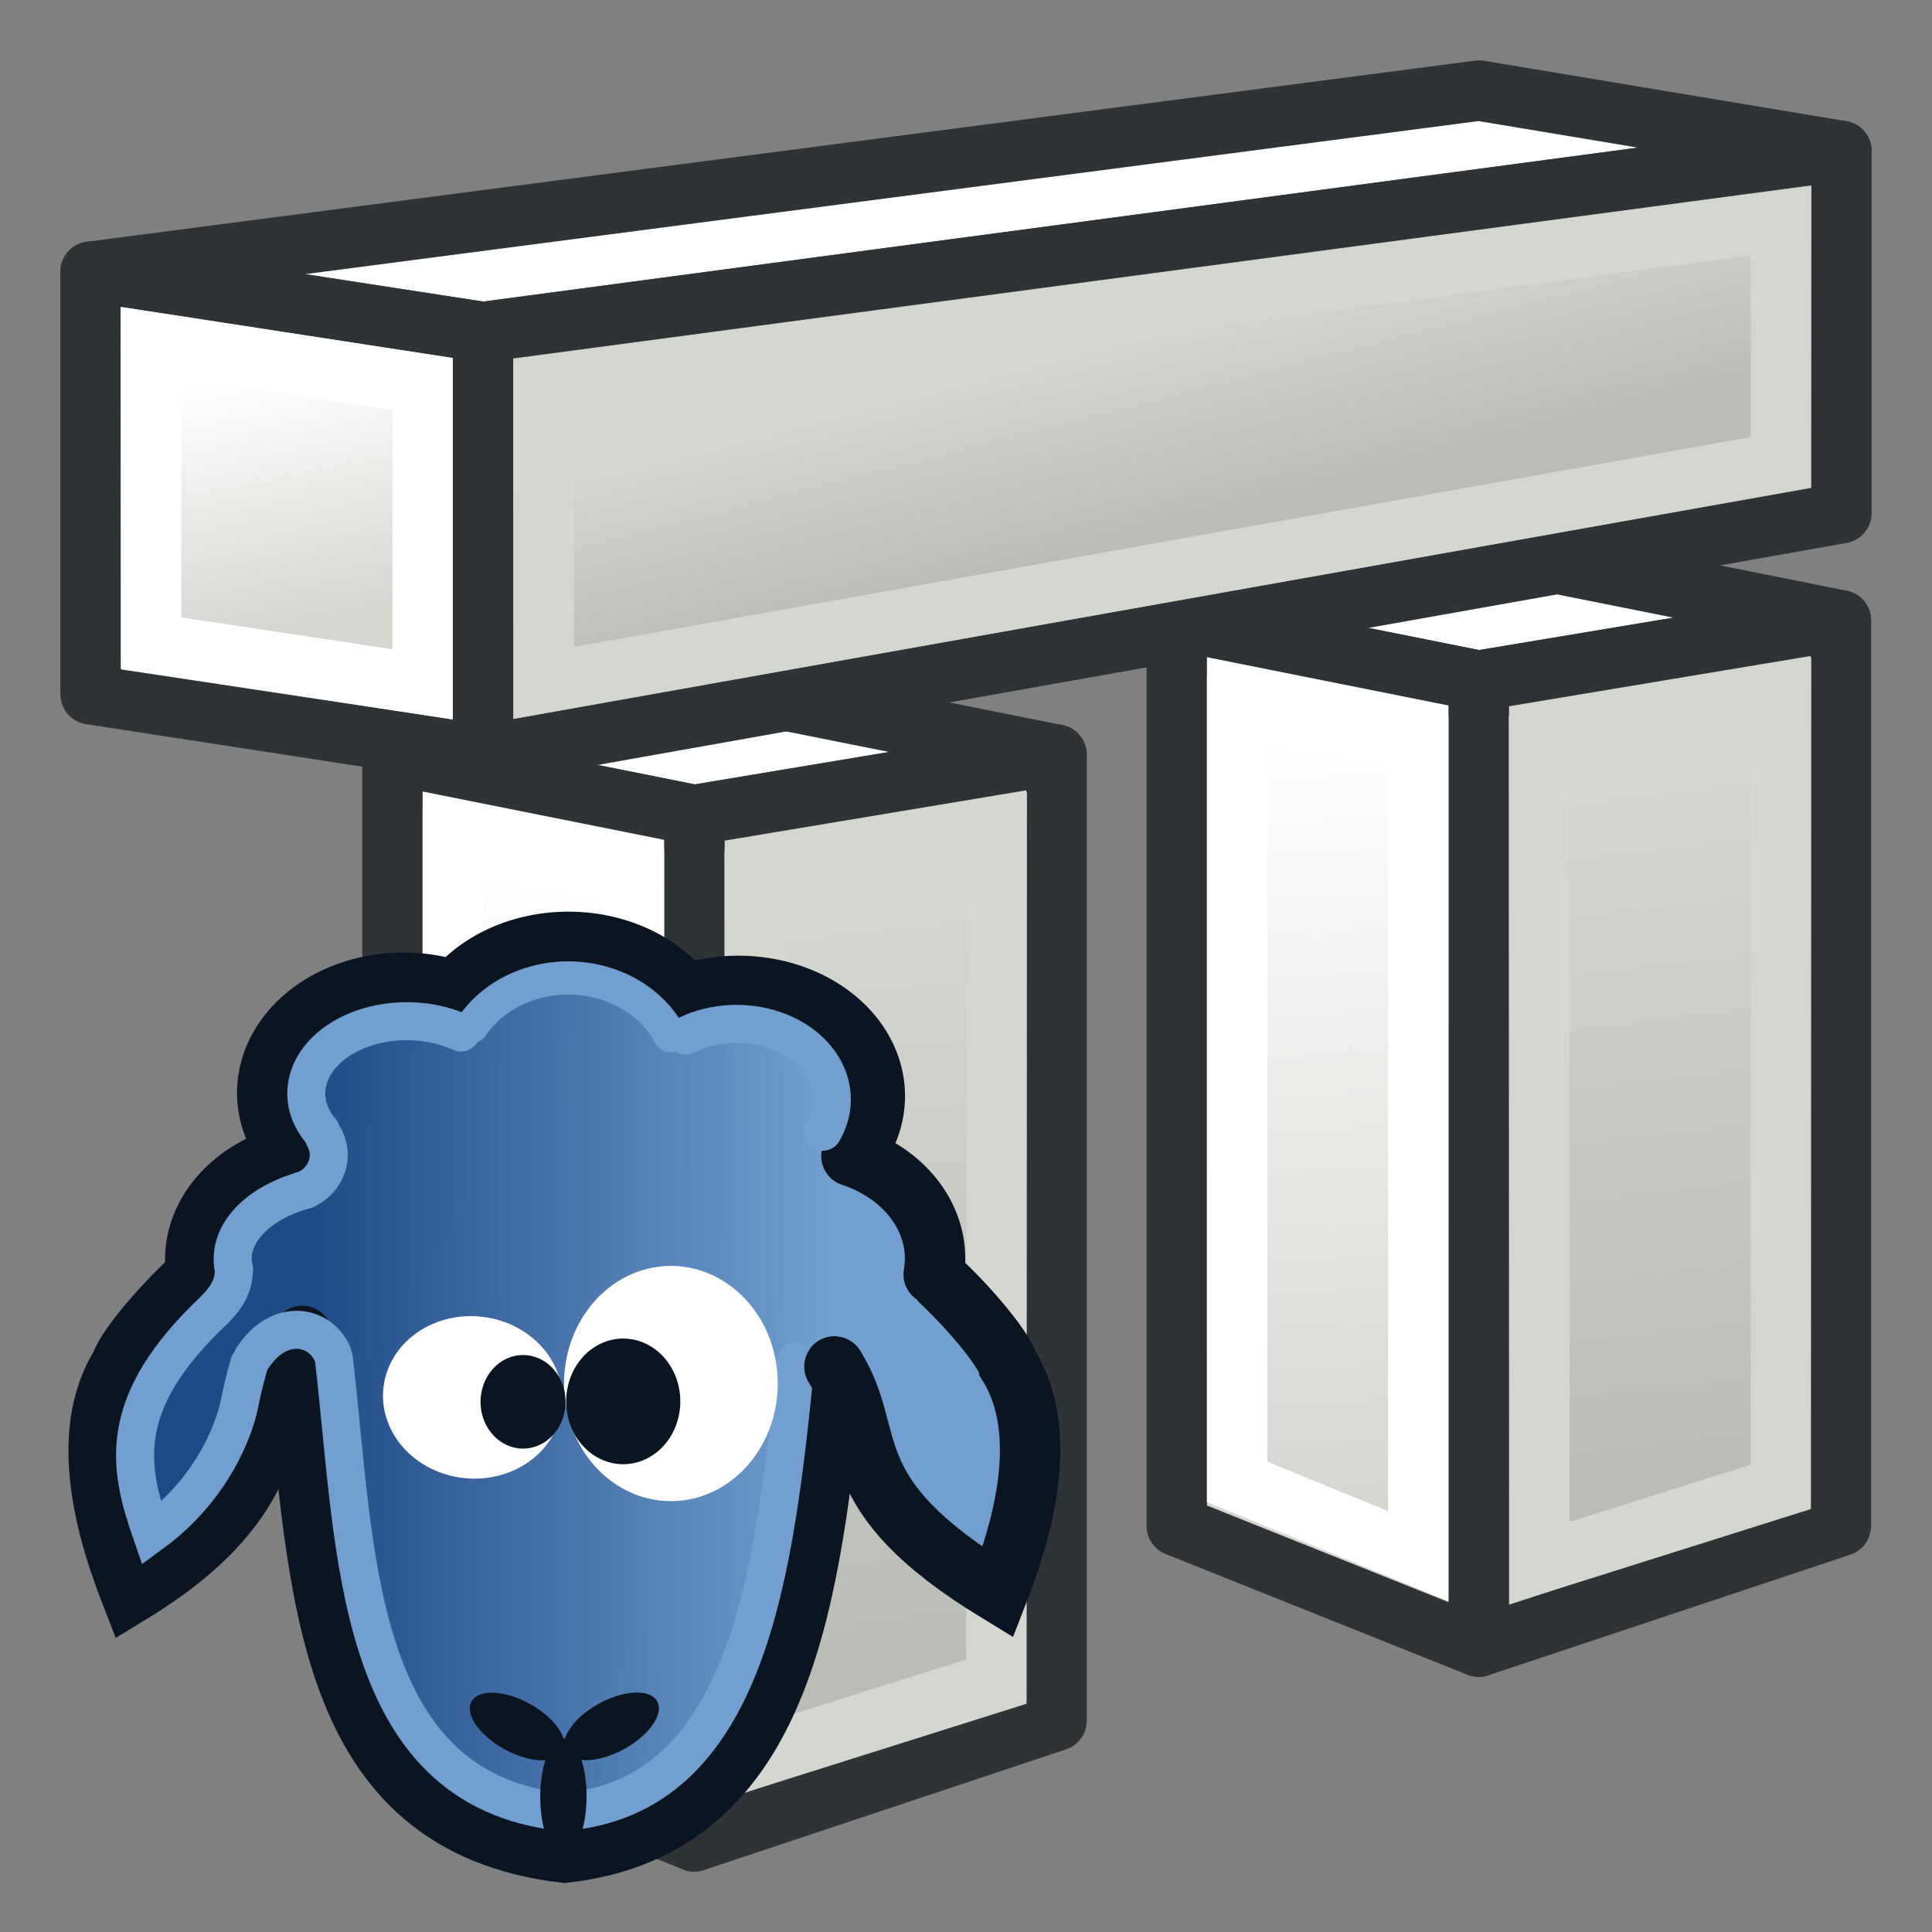 <svg xmlns="http://www.w3.org/2000/svg" xmlns:svg="http://www.w3.org/2000/svg" xmlns:xlink="http://www.w3.org/1999/xlink" id="svg2985" width="64" height="64" version="1.1"><rect width="100%" height="100%" fill="#808080" stroke="none"/><defs id="defs2987"><linearGradient id="linearGradient3041"><stop id="stop3043" offset="0" style="stop-color:#babdb6;stop-opacity:1"/><stop id="stop3045" offset="1" style="stop-color:#d3d7cf;stop-opacity:1"/></linearGradient><linearGradient id="linearGradient3035"><stop id="stop3037" offset="0" style="stop-color:#d3d7cf;stop-opacity:1"/><stop id="stop3039" offset="1" style="stop-color:#fff;stop-opacity:1"/></linearGradient><linearGradient id="linearGradient3803"><stop style="stop-color:#d3d7cf;stop-opacity:1" id="stop3805" offset="0"/><stop style="stop-color:#fff;stop-opacity:1" id="stop3807" offset="1"/></linearGradient><linearGradient id="linearGradient3795"><stop style="stop-color:#babdb6;stop-opacity:1" id="stop3797" offset="0"/><stop style="stop-color:#d3d7cf;stop-opacity:1" id="stop3799" offset="1"/></linearGradient><linearGradient id="linearGradient3850-6"><stop style="stop-color:#c4a000;stop-opacity:1" id="stop3852-2" offset="0"/><stop style="stop-color:#edd400;stop-opacity:1" id="stop3854-9" offset="1"/></linearGradient><linearGradient id="linearGradient3858-2"><stop style="stop-color:#ffc900;stop-opacity:1" id="stop3860-7" offset="0"/><stop style="stop-color:#fce94f;stop-opacity:1" id="stop3862-0" offset="1"/></linearGradient><linearGradient id="linearGradient3972" x1="69.848" x2="66.152" y1="54.851" y2="27.481" gradientUnits="userSpaceOnUse" xlink:href="#linearGradient3850-6"/><linearGradient id="linearGradient3974" x1="59.418" x2="55.563" y1="56.225" y2="26.598" gradientUnits="userSpaceOnUse" xlink:href="#linearGradient3858-2"/><linearGradient id="linearGradient3986" x1="69" x2="66.152" y1="53" y2="27.481" gradientUnits="userSpaceOnUse" xlink:href="#linearGradient3041"/><linearGradient id="linearGradient3988" x1="57" x2="55.563" y1="54" y2="26.598" gradientUnits="userSpaceOnUse" xlink:href="#linearGradient3035"/><linearGradient id="linearGradient3986-6" x1="69.018" x2="66.152" y1="51.45" y2="27.481" gradientUnits="userSpaceOnUse" xlink:href="#linearGradient3850-6-1"/><linearGradient id="linearGradient3850-6-1"><stop style="stop-color:#babdb6;stop-opacity:1" id="stop3852-2-8" offset="0"/><stop style="stop-color:#d3d7cf;stop-opacity:1" id="stop3854-9-7" offset="1"/></linearGradient><linearGradient id="linearGradient3988-9" x1="57.018" x2="55.563" y1="52.45" y2="26.598" gradientUnits="userSpaceOnUse" xlink:href="#linearGradient3858-2-2"/><linearGradient id="linearGradient3858-2-2"><stop style="stop-color:#d3d7cf;stop-opacity:1" id="stop3860-7-0" offset="0"/><stop style="stop-color:#fff;stop-opacity:1" id="stop3862-0-2" offset="1"/></linearGradient><linearGradient id="linearGradient3801" x1="40.974" x2="39.319" y1="16.946" y2="10.509" gradientUnits="userSpaceOnUse" xlink:href="#linearGradient3795"/><linearGradient id="linearGradient3809" x1="9.935" x2="8.317" y1="20.668" y2="12.434" gradientUnits="userSpaceOnUse" xlink:href="#linearGradient3803"/><linearGradient id="linearGradient3797"><stop style="stop-color:#3465a4;stop-opacity:1" id="stop3799-3" offset="0"/><stop style="stop-color:#729fcf;stop-opacity:1" id="stop3801" offset="1"/></linearGradient><linearGradient id="linearGradient3186" x1="22" x2="19" y1="52" y2="38" gradientTransform="translate(0.001,-0.119)" gradientUnits="userSpaceOnUse" xlink:href="#linearGradient3930"/><linearGradient id="linearGradient3930"><stop style="stop-color:#babdb6;stop-opacity:1" id="stop3932" offset="0"/><stop style="stop-color:#d3d7cf;stop-opacity:1" id="stop3934" offset="1"/></linearGradient><linearGradient id="linearGradient4743" x1="18.702" x2="45.765" y1="31.725" y2="31.812" gradientUnits="userSpaceOnUse" xlink:href="#linearGradient4739"/><linearGradient id="linearGradient4739"><stop id="stop4735" offset="0" style="stop-color:#204a87;stop-opacity:1"/><stop id="stop4737" offset="1" style="stop-color:#729fcf;stop-opacity:1"/></linearGradient></defs><g id="layer1"><path style="fill:#fff;stroke:#2e3436;stroke-width:2;stroke-linecap:butt;stroke-linejoin:round;stroke-opacity:1" id="path3010" d="M 61,5 49,3 3,9 16,11 z"/><g id="g3825" transform="translate(2,0)" style="stroke:#2e3436"><g id="g3936" style="stroke:#2e3436"><g id="g3978" transform="translate(-18,0)" style="stroke:#2e3436"><g id="g3866-9" transform="translate(-22,2)" style="stroke:#2e3436"><path id="path3925-7-3" d="M 51,23 61,25 73,23 63,21 z" style="color:#000;fill:#fff;fill-opacity:1;fill-rule:evenodd;stroke:#2e3436;stroke-width:2;stroke-linecap:butt;stroke-linejoin:round;stroke-miterlimit:4;stroke-opacity:1;stroke-dasharray:none;stroke-dashoffset:0;marker:none;visibility:visible"/><path id="path3927-5-6" d="m 61,25 0,34 12,-4 0,-32 z" style="color:#000;fill:url(#linearGradient3986);fill-opacity:1;fill-rule:evenodd;stroke:#2e3436;stroke-width:2;stroke-linecap:butt;stroke-linejoin:round;stroke-miterlimit:4;stroke-opacity:1;stroke-dasharray:none;stroke-dashoffset:0;marker:none;visibility:visible"/><path id="path3929-3-0" d="m 51,23 10,2 0,34 -10,-4 z" style="color:#000;fill:url(#linearGradient3988);fill-opacity:1;fill-rule:evenodd;stroke:#2e3436;stroke-width:2;stroke-linecap:butt;stroke-linejoin:round;stroke-miterlimit:4;stroke-opacity:1;stroke-dasharray:none;stroke-dashoffset:0;marker:none;visibility:visible"/><path id="path3846-6" d="M 53,26 53,53.54 59,56 59,27 z" style="fill:none;stroke:#fff;stroke-width:2;stroke-linecap:butt;stroke-linejoin:miter;stroke-opacity:1"/><path id="path3848-2" d="m 63,27 8.018,-1.55 -0.011,28.255 -7.989,2.52 z" style="fill:none;stroke:#d3d7cf;stroke-width:2;stroke-linecap:butt;stroke-linejoin:miter;stroke-opacity:1"/></g></g><g id="g3978-3" transform="translate(7.982,-4.45)" style="stroke:#2e3436"><g id="g3866-9-7" transform="translate(-22,2)" style="stroke:#2e3436"><path id="path3925-7-3-5" d="M 51,23 61,25 73,23 63,21 z" style="color:#000;fill:#fff;fill-opacity:1;fill-rule:evenodd;stroke:#2e3436;stroke-width:2;stroke-linecap:butt;stroke-linejoin:round;stroke-miterlimit:4;stroke-opacity:1;stroke-dasharray:none;stroke-dashoffset:0;marker:none;visibility:visible"/><path id="path3927-5-6-9" d="m 61,25 0,32 12,-4 0,-30 z" style="color:#000;fill:url(#linearGradient3986-6);fill-opacity:1;fill-rule:evenodd;stroke:#2e3436;stroke-width:2;stroke-linecap:butt;stroke-linejoin:round;stroke-miterlimit:4;stroke-opacity:1;stroke-dasharray:none;stroke-dashoffset:0;marker:none;visibility:visible"/><path id="path3929-3-0-2" d="m 51,23 10,2 0,32 -10,-4 z" style="color:#000;fill:url(#linearGradient3988-9);fill-opacity:1;fill-rule:evenodd;stroke:#2e3436;stroke-width:2;stroke-linecap:butt;stroke-linejoin:round;stroke-miterlimit:4;stroke-opacity:1;stroke-dasharray:none;stroke-dashoffset:0;marker:none;visibility:visible"/><path id="path3846-6-2" d="M 53,26 53,51.54 59,54 59,27 z" style="fill:none;stroke:#fff;stroke-width:2;stroke-linecap:butt;stroke-linejoin:miter;stroke-opacity:1"/><path id="path3848-2-8" d="m 63,27 8.018,-1.55 -0.011,26.255 -7.989,2.52 z" style="fill:none;stroke:#d3d7cf;stroke-width:2;stroke-linecap:butt;stroke-linejoin:miter;stroke-opacity:1"/></g></g></g></g><path id="path3907" d="M 16,11 16,25 61,17 61,5 z" style="color:#000;fill:url(#linearGradient3801);fill-opacity:1;fill-rule:evenodd;stroke:#2e3436;stroke-width:2;stroke-linecap:butt;stroke-linejoin:round;stroke-miterlimit:4;stroke-opacity:1;stroke-dasharray:none;stroke-dashoffset:0;marker:none;visibility:visible"/><path id="path3909" d="M 3,9 16,11 16,25 3,23 z" style="color:#000;fill:url(#linearGradient3809);fill-opacity:1;fill-rule:evenodd;stroke:#2e3436;stroke-width:2;stroke-linecap:butt;stroke-linejoin:round;stroke-miterlimit:4;stroke-opacity:1;stroke-dasharray:none;stroke-dashoffset:0;marker:none;visibility:visible"/><path style="fill:none;stroke:#fff;stroke-width:2;stroke-linecap:butt;stroke-linejoin:miter;stroke-opacity:1" id="path3934" d="m 5,11.338 9,1.384 0,9.947 -8.991,-1.355 z"/><path style="fill:none;stroke:#d3d7cf;stroke-width:2;stroke-linecap:butt;stroke-linejoin:miter;stroke-opacity:1" id="path3976" d="m 18.013,12.788 0,9.834 40.974,-7.304 0.01,-8.004 z"/><g id="g1020" transform="matrix(0.579,0,0,0.579,0.186,27.861)"><path id="path4647" d="m 46.863,19.417 c 1.664,-7.416 -2.468,-8.904 -8.583,-8.366 -4.116,-2.664 -8.272,-3.771 -12.555,0.024 -9.093,-1.41 -9.657,2.767 -7.924,8.256 -2.734,1.389 -5.868,2.528 -4.076,6.744 -7.68,2.334 -5.78,8.943 -4.12,15.266 5.562,0.009 4.405,-7.13 8.506,-11.001 0.596,13.168 3.405,23.709 13.89,25.133 9.577,-1.496 14.318,-9.769 13.98,-25.162 3.713,4.605 2.371,10.615 9.21,10.704 -0.522,-5.95 3.024,-12.794 -3.915,-15.178 1.684,-4.071 -1.666,-5.112 -4.413,-6.422 z" transform="matrix(1.105,0,0,1.105,-3.398,-3.432)" style="fill:url(#linearGradient4743);fill-opacity:1;fill-rule:evenodd;stroke:none;stroke-width:1px;stroke-linecap:butt;stroke-linejoin:miter;stroke-opacity:1"/><path id="path827-3-6-6-9" d="M 10.406,25.263 C 8.284,27.271 6.714,29.39 6.616,29.943 4.026,34.002 5.921,39.852 7.163,43.042 16.572,37.304 14.403,32.367 16.975,28.311" style="fill:none;fill-opacity:1;stroke:#0b1521;stroke-width:3.456;stroke-linecap:round;stroke-linejoin:miter;stroke-miterlimit:4;stroke-dasharray:none;stroke-opacity:1"/><path id="path821-9-0-6-4-8" d="M 16.617,30.099 C 18.015,42.764 18.084,56.227 31.968,57.876 44.784,56.443 46.009,42.833 47.418,30.068" style="fill:none;fill-opacity:1;stroke:#0b1521;stroke-width:3.456;stroke-linecap:round;stroke-linejoin:miter;stroke-miterlimit:4;stroke-dasharray:none;stroke-opacity:1"/><path id="path4669-3-1" d="m 10.914,24.727 a 7.797,6.302 0 0 1 5.362,-6.795" style="opacity:1;fill:none;fill-opacity:1;fill-rule:nonzero;stroke:#0b1521;stroke-width:3.456;stroke-linecap:round;stroke-miterlimit:4;stroke-dasharray:none"/><path id="path4669-1-6-3" d="m 15.824,17.277 a 7.797,6.302 0 0 1 1.193,-7.126 7.797,6.302 0 0 1 8.679,-1.583" style="opacity:1;fill:none;fill-opacity:1;fill-rule:nonzero;stroke:#0b1521;stroke-width:3.456;stroke-linecap:round;stroke-miterlimit:4;stroke-dasharray:none"/><path id="path4669-1-2-3-1-9" d="m -38.747,8.646 a 7.797,6.302 0 0 1 6.48,-2.878 7.797,6.302 0 0 1 6.539,2.789" transform="scale(-1,1)" style="opacity:1;fill:none;fill-opacity:1;fill-rule:nonzero;stroke:#0b1521;stroke-width:3.456;stroke-linecap:round;stroke-miterlimit:4;stroke-dasharray:none"/><path id="path4669-1-5-5-6" d="m -48.99,17.268 a 7.797,6.302 0 0 1 1.433,-7.043 7.797,6.302 0 0 1 8.649,-1.444" transform="scale(-1,1)" style="opacity:1;fill:none;fill-opacity:1;fill-rule:nonzero;stroke:#0b1521;stroke-width:3.456;stroke-linecap:round;stroke-miterlimit:4;stroke-dasharray:none"/><path id="path4669-2-4-9" d="m -53.098,24.794 a 7.562,6.302 0 0 1 4.704,-6.768" transform="scale(-1,1)" style="opacity:1;fill:none;fill-opacity:1;fill-rule:nonzero;stroke:#0b1521;stroke-width:3.456;stroke-linecap:round;stroke-miterlimit:4;stroke-dasharray:none"/><path id="path4669-3-1-4" d="m 13.066,24.547 a 6.962,4.324 0 0 1 4.117,-4.603" style="opacity:1;fill:none;fill-opacity:1;fill-rule:nonzero;stroke:#729fcf;stroke-width:2.175;stroke-linecap:round;stroke-miterlimit:4;stroke-dasharray:none"/><path id="path4669-1-6-3-9" d="m 18.042,16.591 a 5.752,4.135 0 0 1 0.89,-5.104 5.752,4.135 0 0 1 7.117,-0.532" style="opacity:1;fill:none;fill-opacity:1;fill-rule:nonzero;stroke:#729fcf;stroke-width:2.175;stroke-linecap:round;stroke-miterlimit:4;stroke-dasharray:none"/><path id="path4669-1-2-3-1-9-0" d="m -38.014,11.137 a 6.407,5.662 0 0 1 5.484,-3.296 6.407,5.662 0 0 1 5.849,2.763" transform="scale(-1,1)" style="opacity:1;fill:none;fill-opacity:1;fill-rule:nonzero;stroke:#729fcf;stroke-width:1.899;stroke-linecap:round;stroke-miterlimit:4;stroke-dasharray:none"/><path id="path4669-1-5-5-6-1" d="m -46.754,16.627 a 5.448,4.328 0 0 1 1.332,-5.088 5.448,4.328 0 0 1 6.523,-0.402" transform="scale(-1,1)" style="opacity:1;fill:none;fill-opacity:1;fill-rule:nonzero;stroke:#729fcf;stroke-width:2.175;stroke-linecap:round;stroke-miterlimit:4;stroke-dasharray:none"/><path id="path821-9-0-6-4-8-28" d="M 18.781,29.619 C 20.057,40.498 19.826,54.272 31.865,55.552 42.565,54.739 44.006,41.643 45.208,29.746" style="fill:none;fill-opacity:1;stroke:#729fcf;stroke-width:2.175;stroke-linecap:round;stroke-linejoin:miter;stroke-miterlimit:4;stroke-dasharray:none;stroke-opacity:1"/><path id="path866" d="m 14.136,29.551 c 1.513,-2.287 3.839,-1.884 4.577,-0.187" style="fill:none;fill-rule:evenodd;stroke:#729fcf;stroke-width:2.175;stroke-linecap:round;stroke-linejoin:miter;stroke-miterlimit:4;stroke-dasharray:none;stroke-dashoffset:0;stroke-opacity:1"/><path id="path868" d="m 11.955,26.813 c 0.753,-0.753 1.13,-1.452 1.106,-2.387" style="fill:none;fill-rule:evenodd;stroke:#729fcf;stroke-width:2.175;stroke-linecap:round;stroke-linejoin:miter;stroke-miterlimit:4;stroke-dasharray:none;stroke-opacity:1"/><path id="path868-7" d="m 16.958,20.005 c 1.156,-0.327 1.984,-1.77 1.254,-3.074" style="fill:none;fill-rule:evenodd;stroke:#729fcf;stroke-width:2.175;stroke-linecap:round;stroke-linejoin:miter;stroke-miterlimit:4;stroke-dasharray:none;stroke-opacity:1"/><g id="g4583-1-6-1" transform="matrix(0.662,0,0,0.763,23.141,6.693)"><path style="opacity:1;fill:#0b1521;fill-opacity:1;fill-rule:nonzero;stroke:none;stroke-width:1.89;stroke-miterlimit:4;stroke-dasharray:none" id="path4557-8-0-0" d="m -48.633,35.775 a 2,4.375 0 0 1 -2.42,-3.174 2,4.375 0 0 1 1.44,-5.309 2,4.375 0 0 1 2.434,3.124 2,4.375 0 0 1 -1.417,5.338" transform="rotate(-66.421)"/><path style="opacity:1;fill:#0b1521;fill-opacity:1;fill-rule:nonzero;stroke:none;stroke-width:1.89;stroke-miterlimit:4;stroke-dasharray:none" id="path4557-4-5-6-1" d="m -59.261,11.32 a 2,4.375 0 0 1 -2.42,-3.174 2,4.375 0 0 1 1.44,-5.309 2,4.375 0 0 1 2.434,3.124 2,4.375 0 0 1 -1.417,5.338" transform="matrix(-0.4,-0.917,-0.917,0.4,0,0)"/><path style="opacity:1;fill:#0b1521;fill-opacity:1;fill-rule:nonzero;stroke:none;stroke-width:1.89;stroke-miterlimit:4;stroke-dasharray:none" id="path4557-3-1-2-9" d="m 13.954,67.074 a 2,4.375 0 0 1 -2.42,-3.174 2,4.375 0 0 1 1.44,-5.309 2,4.375 0 0 1 2.434,3.124 2,4.375 0 0 1 -1.417,5.338" transform="rotate(0.203)"/></g><path style="fill:none;fill-opacity:1;stroke:#729fcf;stroke-width:2.175;stroke-linecap:round;stroke-linejoin:miter;stroke-miterlimit:4;stroke-dasharray:none;stroke-opacity:1" id="path827-3-6-6-9-5-6" d="m 11.955,26.813 c -5.719,5.385 -4.914,9.033 -3.603,12.808 2.383,-1.736 3.848,-4.004 4.587,-5.952 0.547,-1.44 0.336,-1.425 0.996,-3.75"/><g id="g1071" transform="matrix(1.443,0,0,1.534,-14.227,37.013)"><path style="opacity:1;fill:#fff;fill-opacity:1;fill-rule:nonzero;stroke:none;stroke-width:2.807;stroke-miterlimit:4;stroke-dasharray:none" id="path5083-1" d="m 32.012,-3.58 a 4.236,4.386 0 0 1 3.897,-4.689 4.236,4.386 0 0 1 4.55,4.008 4.236,4.386 0 0 1 -3.845,4.734 4.236,4.386 0 0 1 -4.593,-3.955"/><path style="opacity:1;fill:#0b1521;fill-opacity:1;fill-rule:nonzero;stroke:none;stroke-width:1.499;stroke-miterlimit:4;stroke-dasharray:none" id="path5083-8-6" d="m 32.091,-3.062 a 2.263,2.343 0 0 1 2.081,-2.504 2.263,2.343 0 0 1 2.43,2.141 2.263,2.343 0 0 1 -2.054,2.529 2.263,2.343 0 0 1 -2.454,-2.113"/><path style="opacity:1;fill:#fff;fill-opacity:1;fill-rule:nonzero;stroke:none;stroke-width:2.137;stroke-miterlimit:4;stroke-dasharray:none" id="path5083-0-4" d="M -7.501,28.529 A 3.027,3.558 0 0 1 -4.717,24.725 a 3.027,3.558 0 0 1 3.251,3.252 3.027,3.558 0 0 1 -2.747,3.84 3.027,3.558 0 0 1 -3.282,-3.208" transform="matrix(-0.03,1,0.999,0.039,0,0)"/><path style="opacity:1;fill:#0b1521;fill-opacity:1;fill-rule:nonzero;stroke:none;stroke-width:1.116;stroke-miterlimit:4;stroke-dasharray:none" id="path5083-8-1-8" d="m 28.695,-3.088 a 1.685,1.744 0 0 1 1.55,-1.865 1.685,1.744 0 0 1 1.809,1.594 1.685,1.744 0 0 1 -1.529,1.883 1.685,1.744 0 0 1 -1.827,-1.573"/></g><path id="path827-3-6-6-9-1" d="m 53.531,25.211 c 2.122,2.008 3.693,4.127 3.791,4.68 2.589,4.058 0.695,9.908 -0.547,13.098 -9.409,-5.737 -6.785,-8.866 -9.357,-12.922" style="fill:none;fill-opacity:1;stroke:#0b1521;stroke-width:3.456;stroke-linecap:round;stroke-linejoin:miter;stroke-miterlimit:4;stroke-dasharray:none;stroke-opacity:1"/></g></g></svg>
